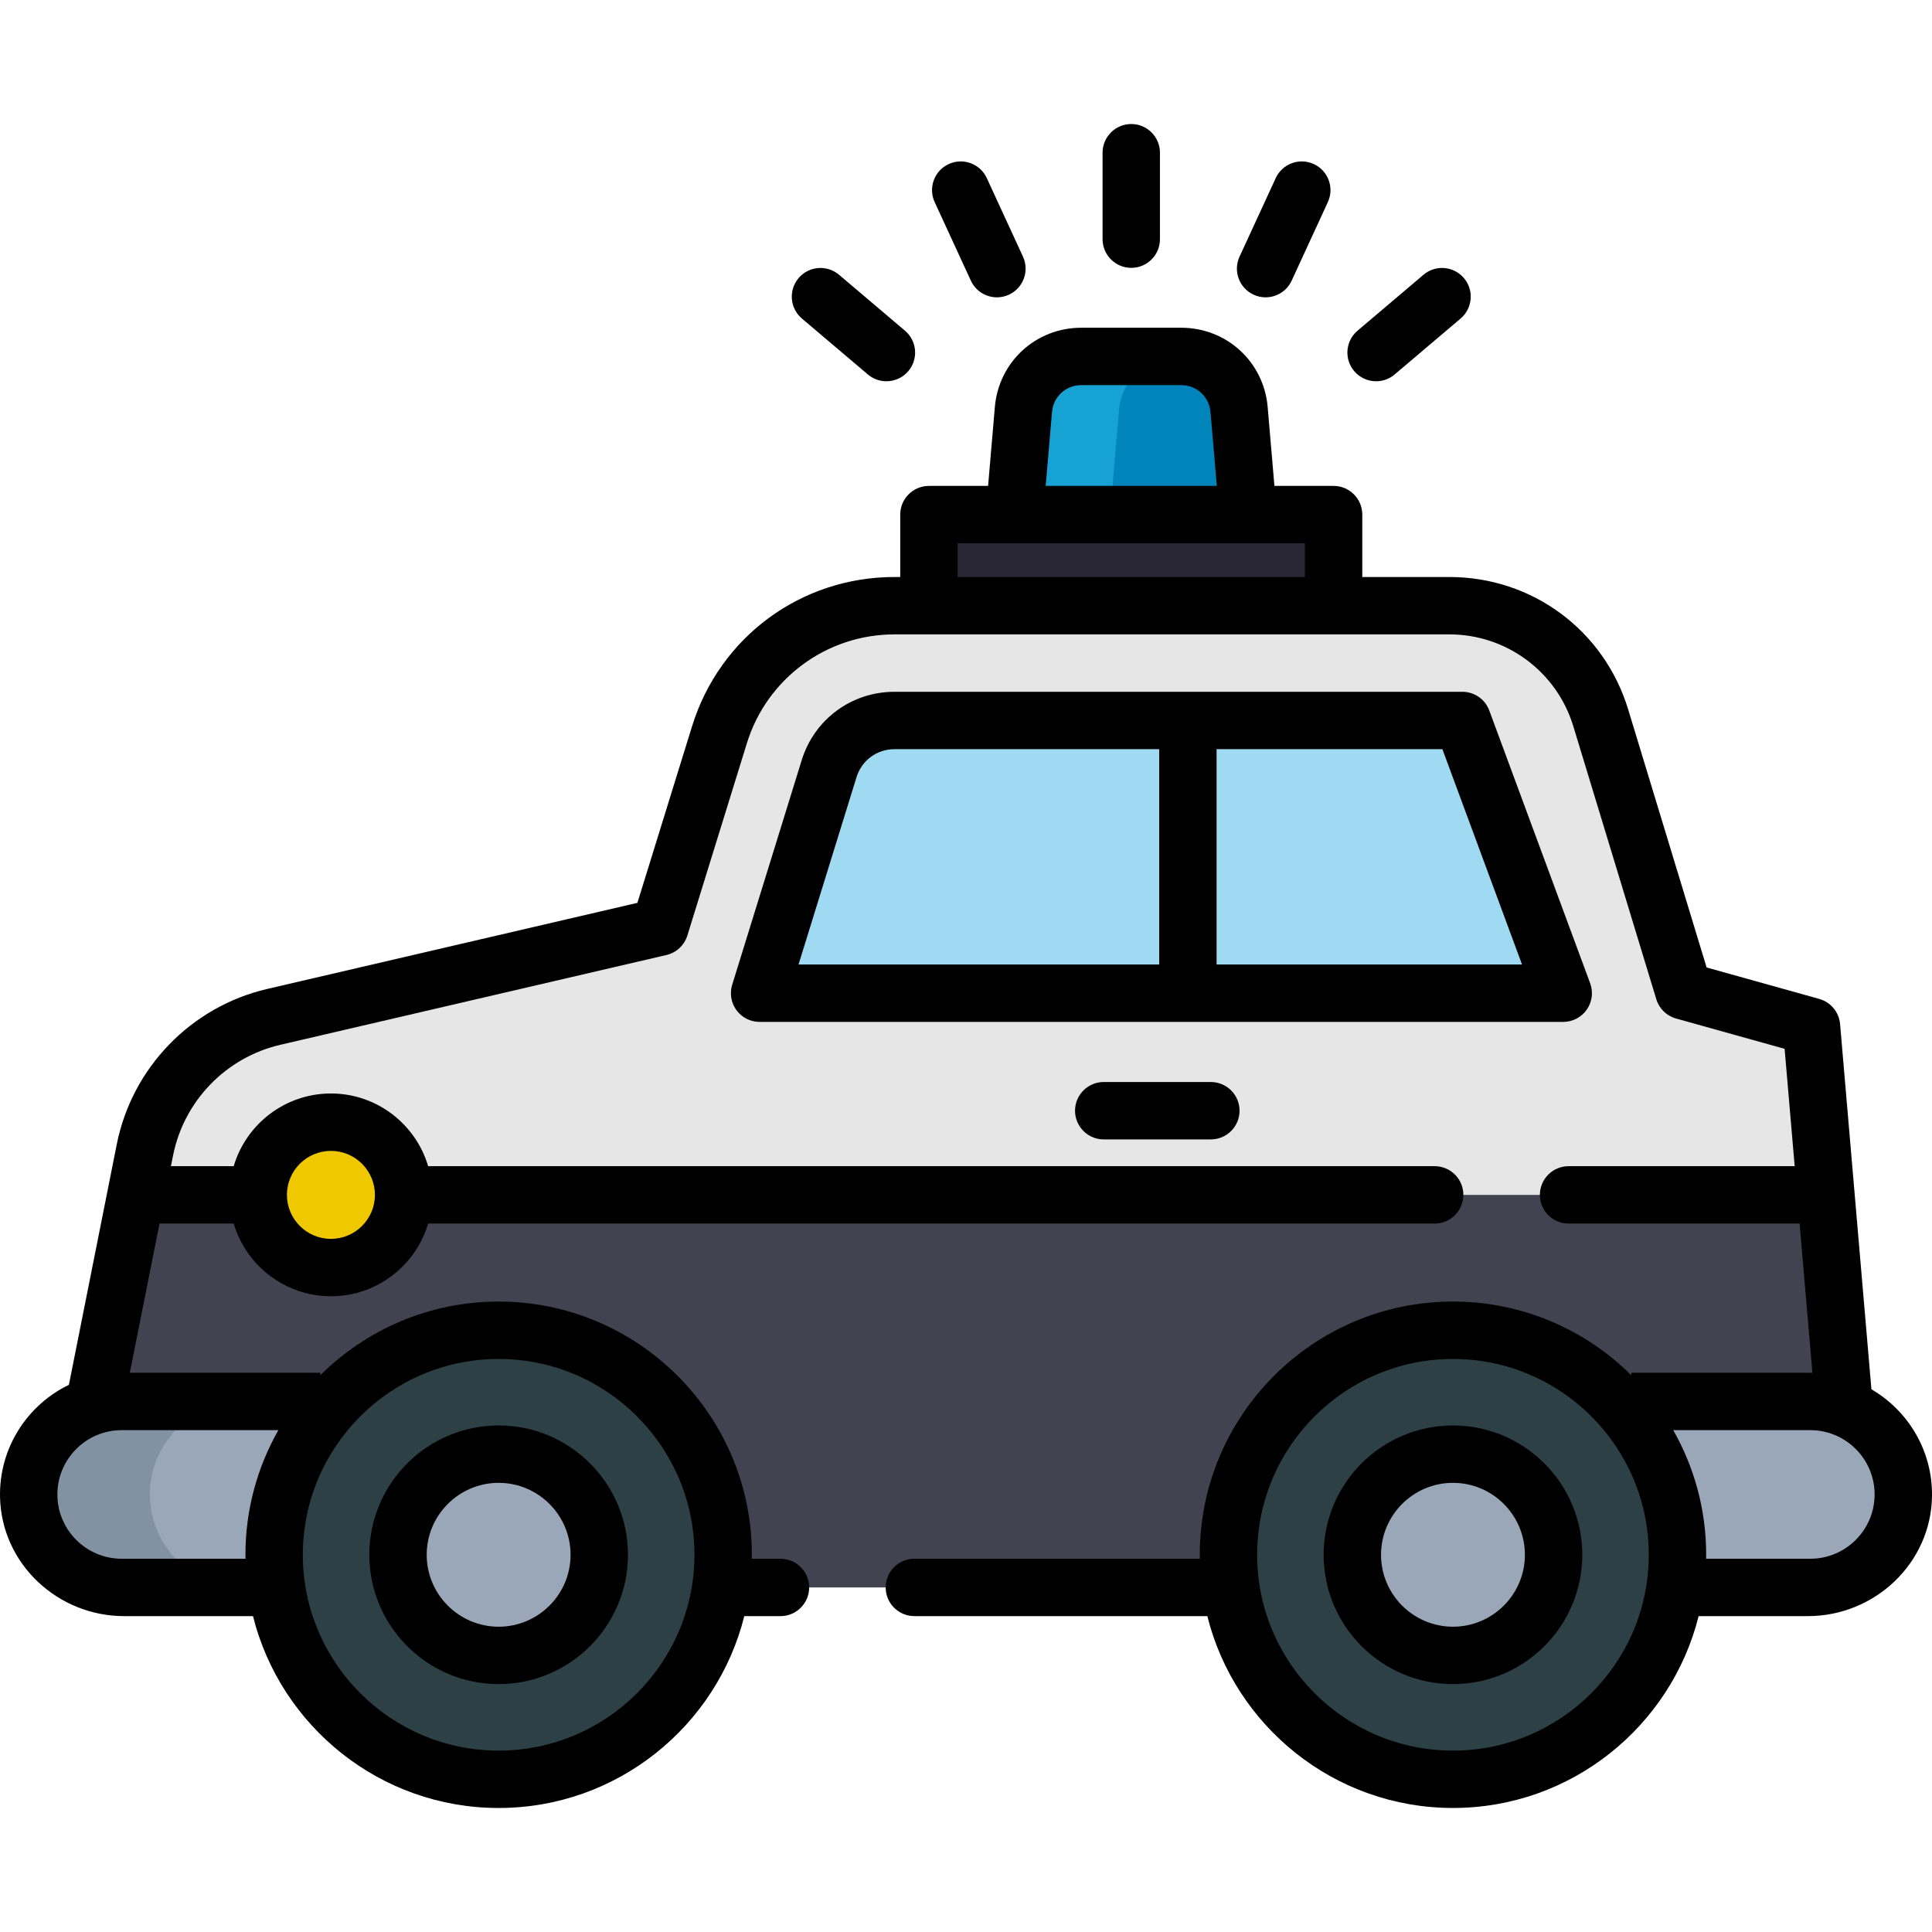 <?xml version="1.0" encoding="iso-8859-1"?>
<!-- Generator: Adobe Illustrator 19.0.0, SVG Export Plug-In . SVG Version: 6.00 Build 0)  -->
<svg version="1.1" id="Capa_1" xmlns="http://www.w3.org/2000/svg" xmlns:xlink="http://www.w3.org/1999/xlink" x="0px" y="0px"
	 viewBox="0 0 511.999 511.999" style="enable-background:new 0 0 511.999 511.999;" xml:space="preserve">
<path style="fill:#434251;" d="M488.591,371.404l-163.039,49.284H191.651L25.134,371.404l10.889-54.749l2.372-11.903
	c3.478-17.449,16.84-31.237,34.157-35.272l102.339-23.795l15.786-50.997c6.286-20.318,25.073-34.167,46.344-34.167h147.091
	c18.452,0,34.735,12.065,40.098,29.716l22.001,72.359l33.853,9.449l3.832,44.61L488.591,371.404z"/>
<path style="fill:#E6E6E6;" d="M483.897,316.655H36.023l2.372-11.903c3.478-17.449,16.84-31.237,34.157-35.272l102.339-23.795
	l15.786-50.997c6.286-20.318,25.073-34.167,46.344-34.167h147.091c18.452,0,34.735,12.065,40.098,29.716l22.001,72.359l33.853,9.449
	L483.897,316.655z"/>
<g>
	<path style="fill:#9AA7B8;" d="M432.319,371.403h47.434c13.609,0,24.642,11.033,24.642,24.642l0,0
		c0,13.609-11.033,24.642-24.642,24.642h-37.559"/>
	<path style="fill:#9AA7B8;" d="M74.994,420.686H32.245c-13.609,0-24.642-11.033-24.642-24.642l0,0
		c0-13.609,11.033-24.642,24.642-24.642h52.624"/>
</g>
<path style="fill:#8292A3;" d="M39.722,396.045L39.722,396.045c0-13.609,11.033-24.642,24.642-24.642H32.245
	c-13.609,0-24.642,11.033-24.642,24.642l0,0c0,13.609,11.033,24.642,24.642,24.642h32.119
	C50.755,420.686,39.722,409.654,39.722,396.045z"/>
<circle style="fill:#F0C800;" cx="87.698" cy="316.649" r="19.263"/>
<path style="fill:#A0D9F2;" d="M414.274,263.21l-26.729-72.275H237.019c-7.933,0-14.942,5.168-17.288,12.746l-15.784,50.995
	l-2.641,8.534H414.274z"/>
<g>
	<circle style="fill:#2C4046;" cx="132.145" cy="412.033" r="59.498"/>
	<circle style="fill:#2C4046;" cx="385.053" cy="412.033" r="59.498"/>
</g>
<g>
	<circle style="fill:#9AA7B8;" cx="132.145" cy="412.033" r="26.667"/>
	<circle style="fill:#9AA7B8;" cx="385.053" cy="412.033" r="26.667"/>
</g>
<path style="fill:#0084BC;" d="M268.837,136.37l2.383-27.841c0.679-7.959,7.34-14.072,15.33-14.072h26.492
	c7.989,0,14.65,6.114,15.33,14.072l2.383,27.841"/>
<path style="fill:#16A2D3;" d="M311.897,94.457h-25.349c-7.989,0-14.65,6.114-15.33,14.072l-2.383,27.841h25.349l2.383-27.841
	C297.247,100.571,303.908,94.457,311.897,94.457z"/>
<rect x="246.174" y="136.374" style="fill:#292735;" width="107.246" height="24.144"/>
<path d="M495.944,368.176l-8.305-96.782c-0.272-3.161-2.476-5.821-5.532-6.674l-29.837-8.328l-20.784-68.368
	c-6.384-20.999-25.421-35.109-47.37-35.109h-23.097v-16.54c0-4.199-3.405-7.604-7.604-7.604h-15.681l-1.787-20.888
	c-1.023-11.989-10.871-21.03-22.906-21.03h-26.492c-12.036,0-21.883,9.041-22.906,21.027l-1.787,20.89h-15.68
	c-4.199,0-7.604,3.405-7.604,7.604v16.54h-1.552c-24.747,0-46.291,15.884-53.608,39.524l-14.494,46.826l-98.086,22.811
	c-20.186,4.694-35.843,20.861-39.888,41.186l-12.684,63.73c-11.009,5.322-18.553,16.72-18.25,29.811
	c0.408,17.621,15.277,31.486,32.902,31.486h34.135c7.288,29.169,33.706,50.843,65.1,50.843s57.811-21.674,65.099-50.843h9.586
	c4.199,0,7.604-3.405,7.604-7.604l0,0c0-4.199-3.405-7.604-7.604-7.604h-7.61c0.005-0.351,0.026-0.699,0.026-1.051
	c0-37-30.102-67.102-67.102-67.102c-18.425,0-35.136,7.468-47.274,19.531v-0.662H34.399l7.871-39.54h19.665
	c3.289,11.121,13.591,19.262,25.764,19.262s22.475-8.14,25.764-19.262h266.739c4.199,0,7.604-3.405,7.604-7.604l0,0
	c0-4.199-3.405-7.604-7.604-7.604H113.463c-3.288-11.123-13.591-19.264-25.765-19.264s-22.477,8.142-25.765,19.264H45.296
	l0.562-2.82c2.882-14.481,14.037-25.998,28.418-29.343l102.337-23.799c2.633-0.612,4.743-2.576,5.542-5.158l15.785-50.995
	c5.302-17.132,21.146-28.813,39.08-28.813h147.097c15.101,0,28.427,9.876,32.819,24.325l21.998,72.358
	c0.756,2.486,2.728,4.413,5.232,5.112l28.773,8.032l2.668,31.102h-59.92c-4.199,0-7.604,3.405-7.604,7.604l0,0
	c0,4.199,3.405,7.604,7.604,7.604h61.225l3.394,39.553c-0.185-0.003-0.367-0.014-0.553-0.014h-47.433v0.657
	c-12.138-12.061-28.847-19.527-47.269-19.527c-37.001,0-67.102,30.102-67.102,67.102c0,0.353,0.021,0.7,0.026,1.051h-75.658
	c-4.199,0-7.604,3.405-7.604,7.604l0,0c0,4.199,3.405,7.604,7.604,7.604h77.634c7.288,29.169,33.706,50.843,65.1,50.843
	s57.811-21.674,65.099-50.843h28.955c17.716,0,32.611-14.015,32.891-31.728C512.185,384.465,505.674,373.851,495.944,368.176z
	 M87.698,304.995c6.429,0,11.659,5.23,11.659,11.659c0,6.429-5.231,11.659-11.659,11.659c-6.429,0-11.659-5.23-11.659-11.659
	C76.038,310.225,81.269,304.995,87.698,304.995z M32.245,413.082c-9.395,0-17.038-7.643-17.038-17.038
	c0-9.394,7.644-17.038,17.038-17.038h41.522c-5.542,9.758-8.724,21.023-8.724,33.025c0,0.353,0.021,0.7,0.026,1.051H32.245z
	 M132.144,360.137c28.614,0,51.894,23.279,51.894,51.894c0,28.615-23.279,51.895-51.894,51.895S80.25,440.646,80.25,412.031
	C80.25,383.416,103.529,360.137,132.144,360.137z M278.795,109.176c0.347-4.056,3.679-7.115,7.753-7.115h26.492
	c4.074,0,7.407,3.059,7.753,7.117l1.677,19.592h-45.353L278.795,109.176z M253.779,152.915v-8.936h92.033v8.936H253.779z
	 M385.05,463.926c-28.615,0-51.895-23.279-51.895-51.895c0-28.615,23.279-51.894,51.895-51.894
	c28.614,0,51.895,23.279,51.895,51.894C436.945,440.646,413.664,463.926,385.05,463.926z M479.753,413.082h-27.628
	c0.005-0.351,0.026-0.699,0.026-1.051c0-12.001-3.183-23.267-8.724-33.025h36.326c9.394,0,17.038,7.644,17.038,17.038
	C496.791,405.439,489.147,413.082,479.753,413.082z"/>
<path d="M420.514,267.556c1.421-2.042,1.754-4.65,0.891-6.982l-26.729-72.275c-1.103-2.985-3.95-4.966-7.132-4.966H237.018
	c-11.334,0-21.201,7.274-24.553,18.102l-18.425,59.529c-0.715,2.308-0.29,4.817,1.144,6.76c1.434,1.944,3.705,3.091,6.121,3.091
	h212.969C416.761,270.814,419.091,269.598,420.514,267.556z M226.994,205.93c1.369-4.421,5.397-7.391,10.025-7.391h70.179v57.067
	h-95.581L226.994,205.93z M322.407,255.606v-57.067h59.842l21.105,57.067H322.407z"/>
<path d="M292.498,286.745c-4.199,0-7.604,3.405-7.604,7.604c0,4.199,3.405,7.604,7.604,7.604h28.388
	c4.199,0,7.604-3.405,7.604-7.604c0-4.199-3.405-7.604-7.604-7.604H292.498z"/>
<path d="M132.144,446.302c18.896,0,34.271-15.373,34.271-34.271s-15.374-34.271-34.271-34.271s-34.271,15.373-34.271,34.271
	S113.248,446.302,132.144,446.302z M132.144,392.968c10.511,0,19.063,8.551,19.063,19.063c0,10.512-8.552,19.063-19.063,19.063
	c-10.511,0-19.063-8.551-19.063-19.063C113.082,401.519,121.634,392.968,132.144,392.968z"/>
<path d="M385.05,377.761c-18.896,0-34.271,15.373-34.271,34.271s15.374,34.271,34.271,34.271c18.896,0,34.271-15.373,34.271-34.271
	S403.946,377.761,385.05,377.761z M385.05,431.094c-10.511,0-19.063-8.551-19.063-19.063c0-10.512,8.552-19.063,19.063-19.063
	s19.063,8.551,19.063,19.063C404.113,422.543,395.561,431.094,385.05,431.094z"/>
<path d="M299.795,70.984c4.199,0,7.604-3.405,7.604-7.604V40.47c0-4.199-3.405-7.604-7.604-7.604s-7.604,3.405-7.604,7.604v22.91
	C292.192,67.58,295.596,70.984,299.795,70.984z"/>
<path d="M257.286,74.372c1.283,2.783,4.034,4.423,6.91,4.423c1.065,0,2.147-0.225,3.177-0.7c3.814-1.757,5.481-6.274,3.724-10.088
	L261.51,47.2c-1.757-3.814-6.275-5.481-10.088-3.724c-3.814,1.757-5.481,6.274-3.724,10.088L257.286,74.372z"/>
<path d="M212.519,84.419l17.475,14.816c1.43,1.212,3.175,1.805,4.913,1.805c2.156,0,4.3-0.912,5.804-2.687
	c2.716-3.203,2.321-8.001-0.883-10.718l-17.475-14.816c-3.205-2.716-8.002-2.321-10.718,0.883
	C208.92,76.905,209.315,81.703,212.519,84.419z"/>
<path d="M332.216,78.096c1.031,0.476,2.112,0.7,3.177,0.7c2.876,0,5.628-1.64,6.91-4.423l9.588-20.807
	c1.757-3.814,0.09-8.331-3.724-10.088c-3.816-1.758-8.33-0.09-10.088,3.724l-9.588,20.807
	C326.735,71.821,328.402,76.338,332.216,78.096z"/>
<path d="M364.684,101.039c1.738,0,3.485-0.592,4.913-1.805l17.474-14.816c3.204-2.716,3.598-7.514,0.883-10.718
	c-2.716-3.203-7.515-3.598-10.718-0.882l-17.474,14.816c-3.204,2.716-3.598,7.514-0.883,10.718
	C360.384,100.127,362.527,101.039,364.684,101.039z"/>
<g>
</g>
<g>
</g>
<g>
</g>
<g>
</g>
<g>
</g>
<g>
</g>
<g>
</g>
<g>
</g>
<g>
</g>
<g>
</g>
<g>
</g>
<g>
</g>
<g>
</g>
<g>
</g>
<g>
</g>
</svg>
